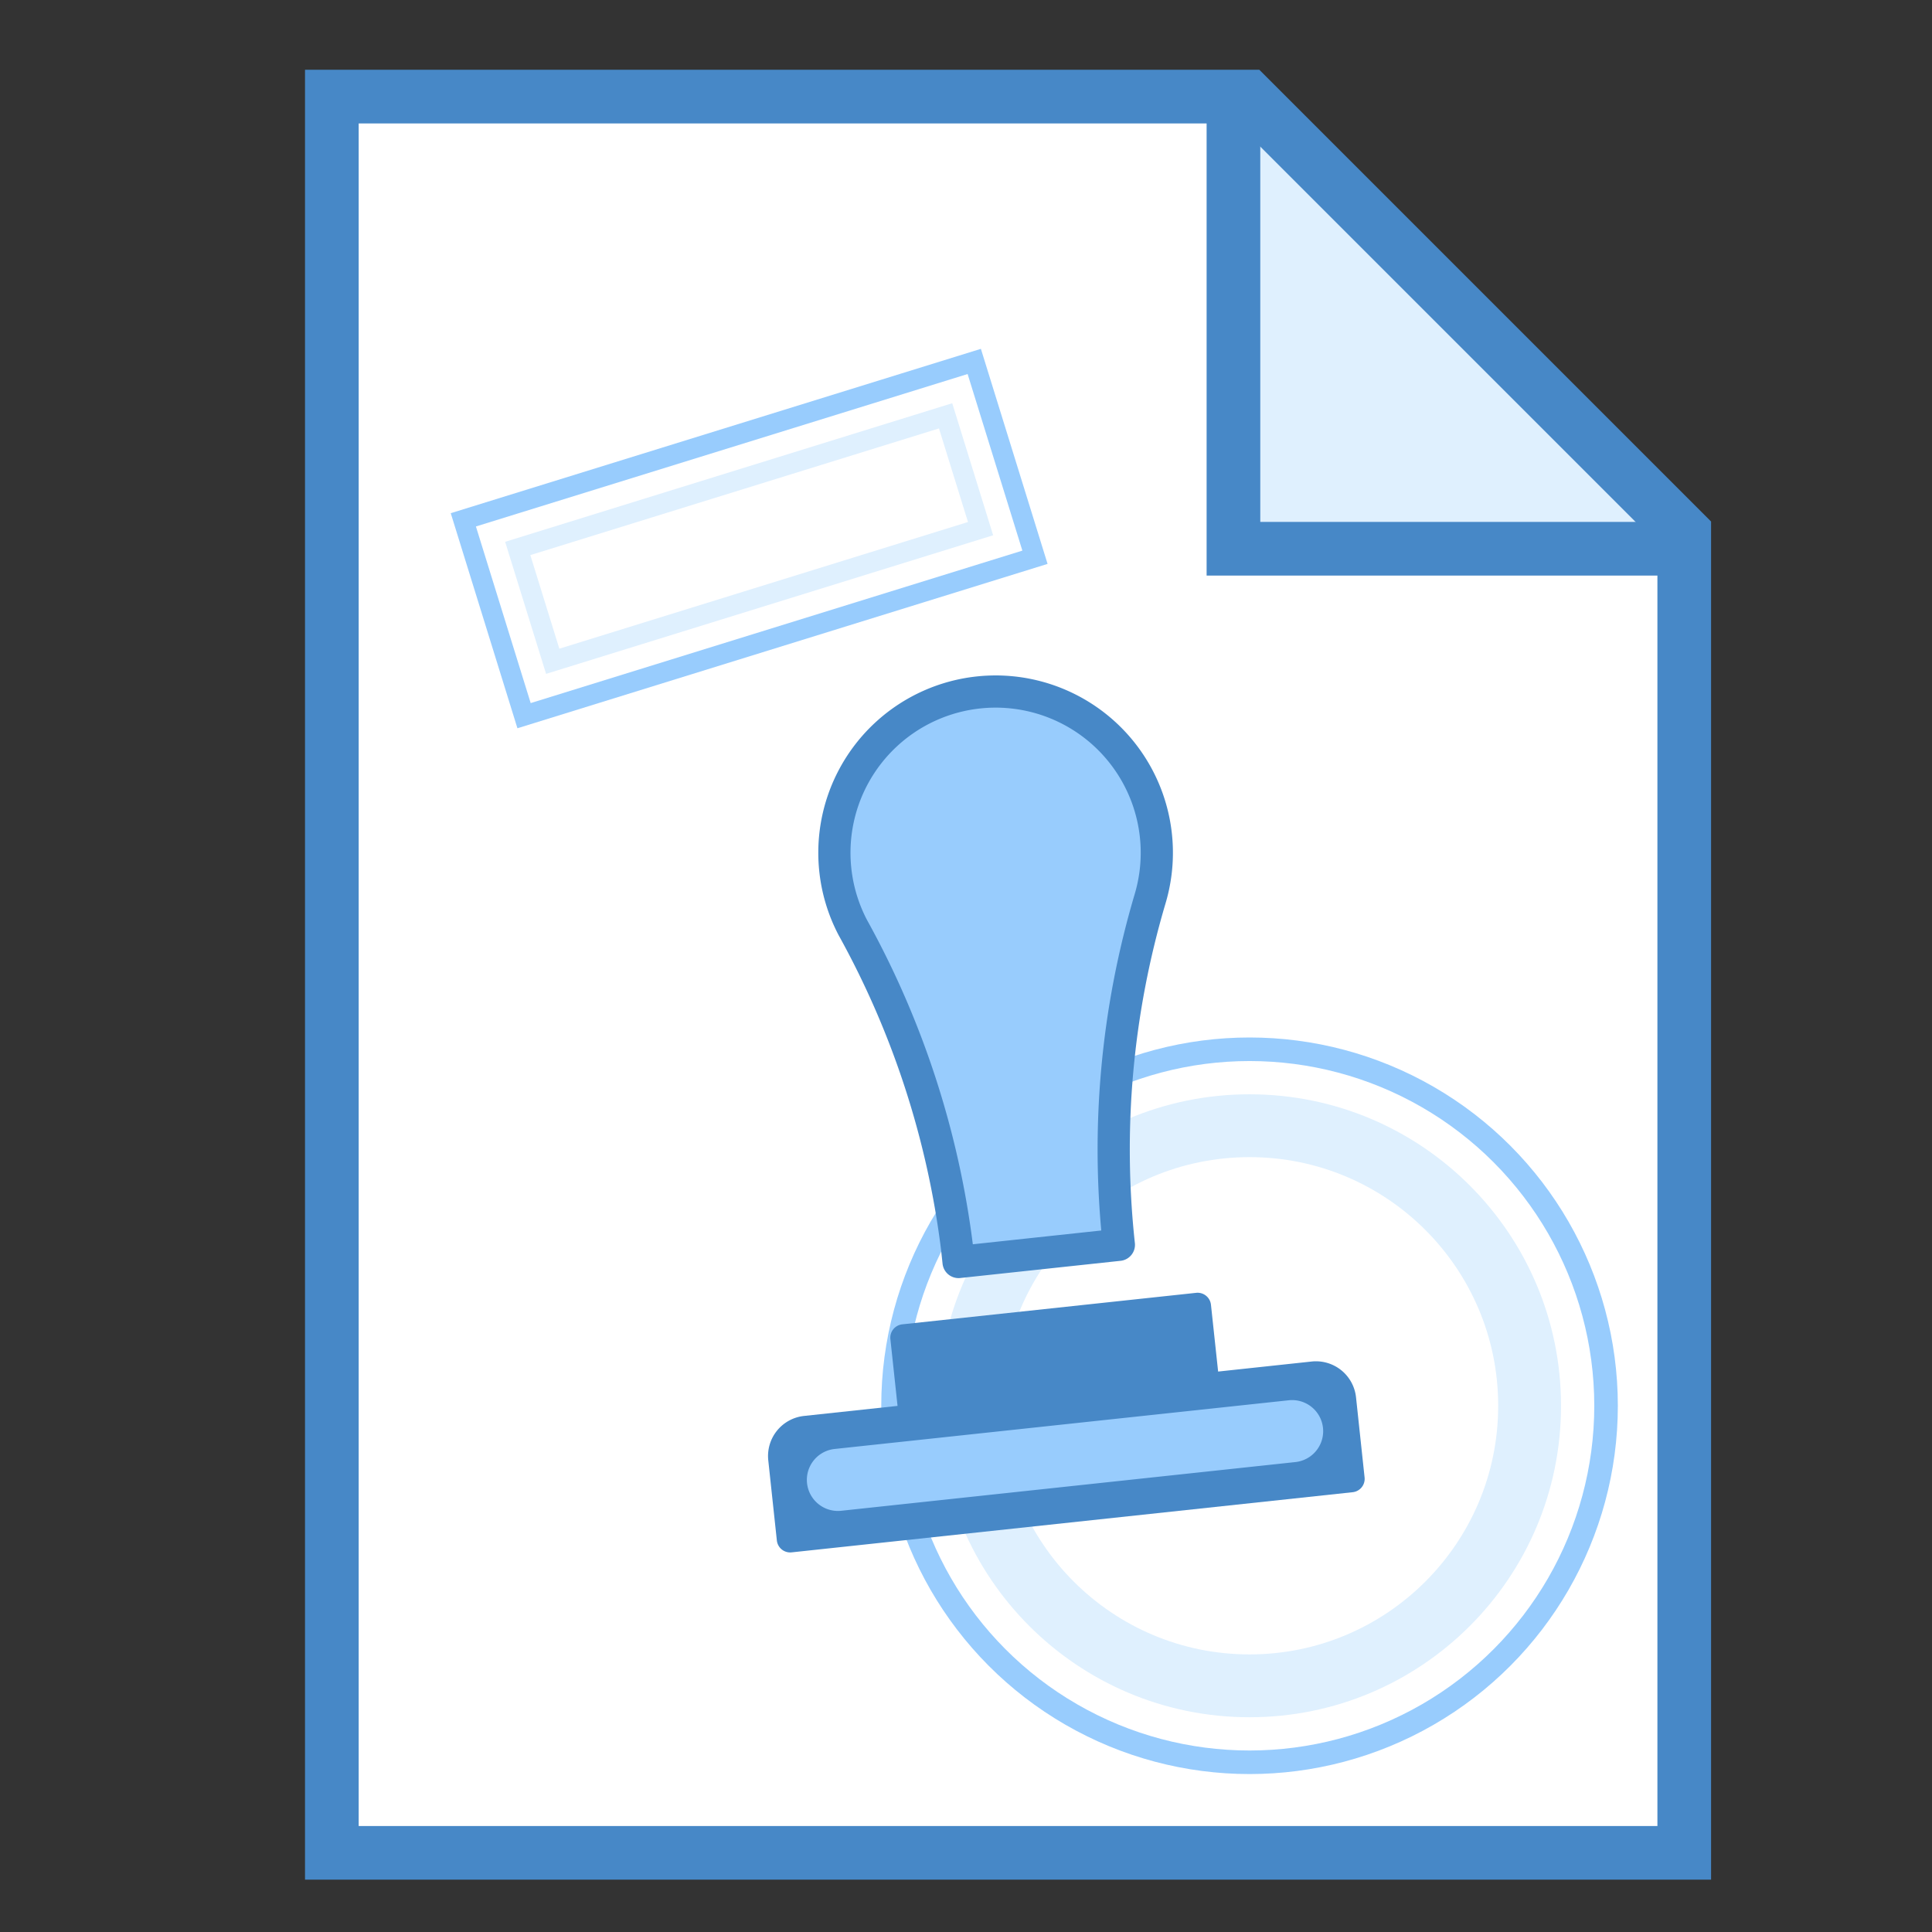 <svg id="4931bd5a-2711-4d68-852d-9b168416b0c2" data-name="Layer 1" xmlns="http://www.w3.org/2000/svg" xmlns:xlink="http://www.w3.org/1999/xlink" viewBox="0 0 72 72"><rect x="0" y="0" width="72" height="72" fill="#333333" stroke="none"/><defs><symbol id="3313b8c6-cb24-4f24-afdd-3d9eebb73050" data-name="document frame" viewBox="0 0 52.4 67.45"><polygon points="51.4 35.95 51.4 17.25 35.15 1 1 1 1 66.45 51.4 66.45 51.4 35.95" fill="#fff"/><polyline points="34.6 1.05 34.6 17.85 51.4 17.85" fill="#dff0fe" stroke="#4788c7" stroke-miterlimit="10" stroke-width="2"/><polygon points="51.4 35.95 51.4 17.25 35.15 1 1 1 1 66.45 51.4 66.45 51.4 35.95" fill="none" stroke="#4788c7" stroke-linecap="round" stroke-miterlimit="10" stroke-width="2"/></symbol></defs><title>posnanovlenie</title><use id="2b211092-4d63-4c9f-a80c-019eb4ac6e8a" data-name="document frame" width="52.4" height="67.45" transform="translate(11.367 2.6)" xlink:href="#3313b8c6-cb24-4f24-afdd-3d9eebb73050"/><circle cx="46.567" cy="52.389" r="13.286" fill="none" stroke="#98ccfd" stroke-linecap="round" stroke-linejoin="round" stroke-width="0.878"/><circle cx="46.567" cy="52.389" r="10.437" fill="none" stroke="#dff0fe" stroke-miterlimit="10" stroke-width="2.342"/><path d="M35.657,26.198A3.944,3.944,0,0,1,39.198,27.65a3.793,3.793,0,0,0-2.122-.345A4.156,4.156,0,0,0,33.648,32.07a4.479,4.479,0,0,0,.984,2.288,4.347,4.347,0,0,1-2.404-3.394A4.156,4.156,0,0,1,35.657,26.198Z" fill="#fff"/><path d="M50.535,52.073A1.502,1.502,0,0,0,48.881,50.74l-3.485.374-.267-2.489a.501.501,0,0,0-.551-.445L33.627,49.354a.501.501,0,0,0-.445.551l.267,2.489-3.485.374a1.502,1.502,0,0,0-1.333,1.653l.32,2.987a.5.5,0,0,0,.551.444l20.908-2.242a.5.5,0,0,0,.444-.551Z" fill="#4788c7"/><path d="M35.67,46.533l.053.498,5.974-.641a32.858,32.858,0,0,1,1.161-12.884A6.008,6.008,0,1,0,31.777,34.559,33.067,33.067,0,0,1,35.67,46.533Z" fill="#98ccfd" stroke="#4788c7" stroke-linecap="round" stroke-linejoin="round" stroke-width="1.2"/><path d="M48.276,54.487,31.351,56.302a1.158,1.158,0,1,1-.247-2.303l16.925-1.815a1.158,1.158,0,0,1,.247,2.303Z" fill="#98ccfd"/><path d="M36.06,13.938l2.041,6.582L19.777,26.202l-2.041-6.582,18.324-5.681M36.555,13,16.798,19.125,19.283,27.14,39.04,21.015,36.555,13Z" fill="#98ccfd"/><path d="M34.993,15.966l1.081,3.488L20.845,24.175l-1.081-3.488,15.229-4.721m.494-.939L18.825,20.192l1.526,4.921,16.661-5.165L35.487,15.027Z" fill="#dff0fe"/></svg>